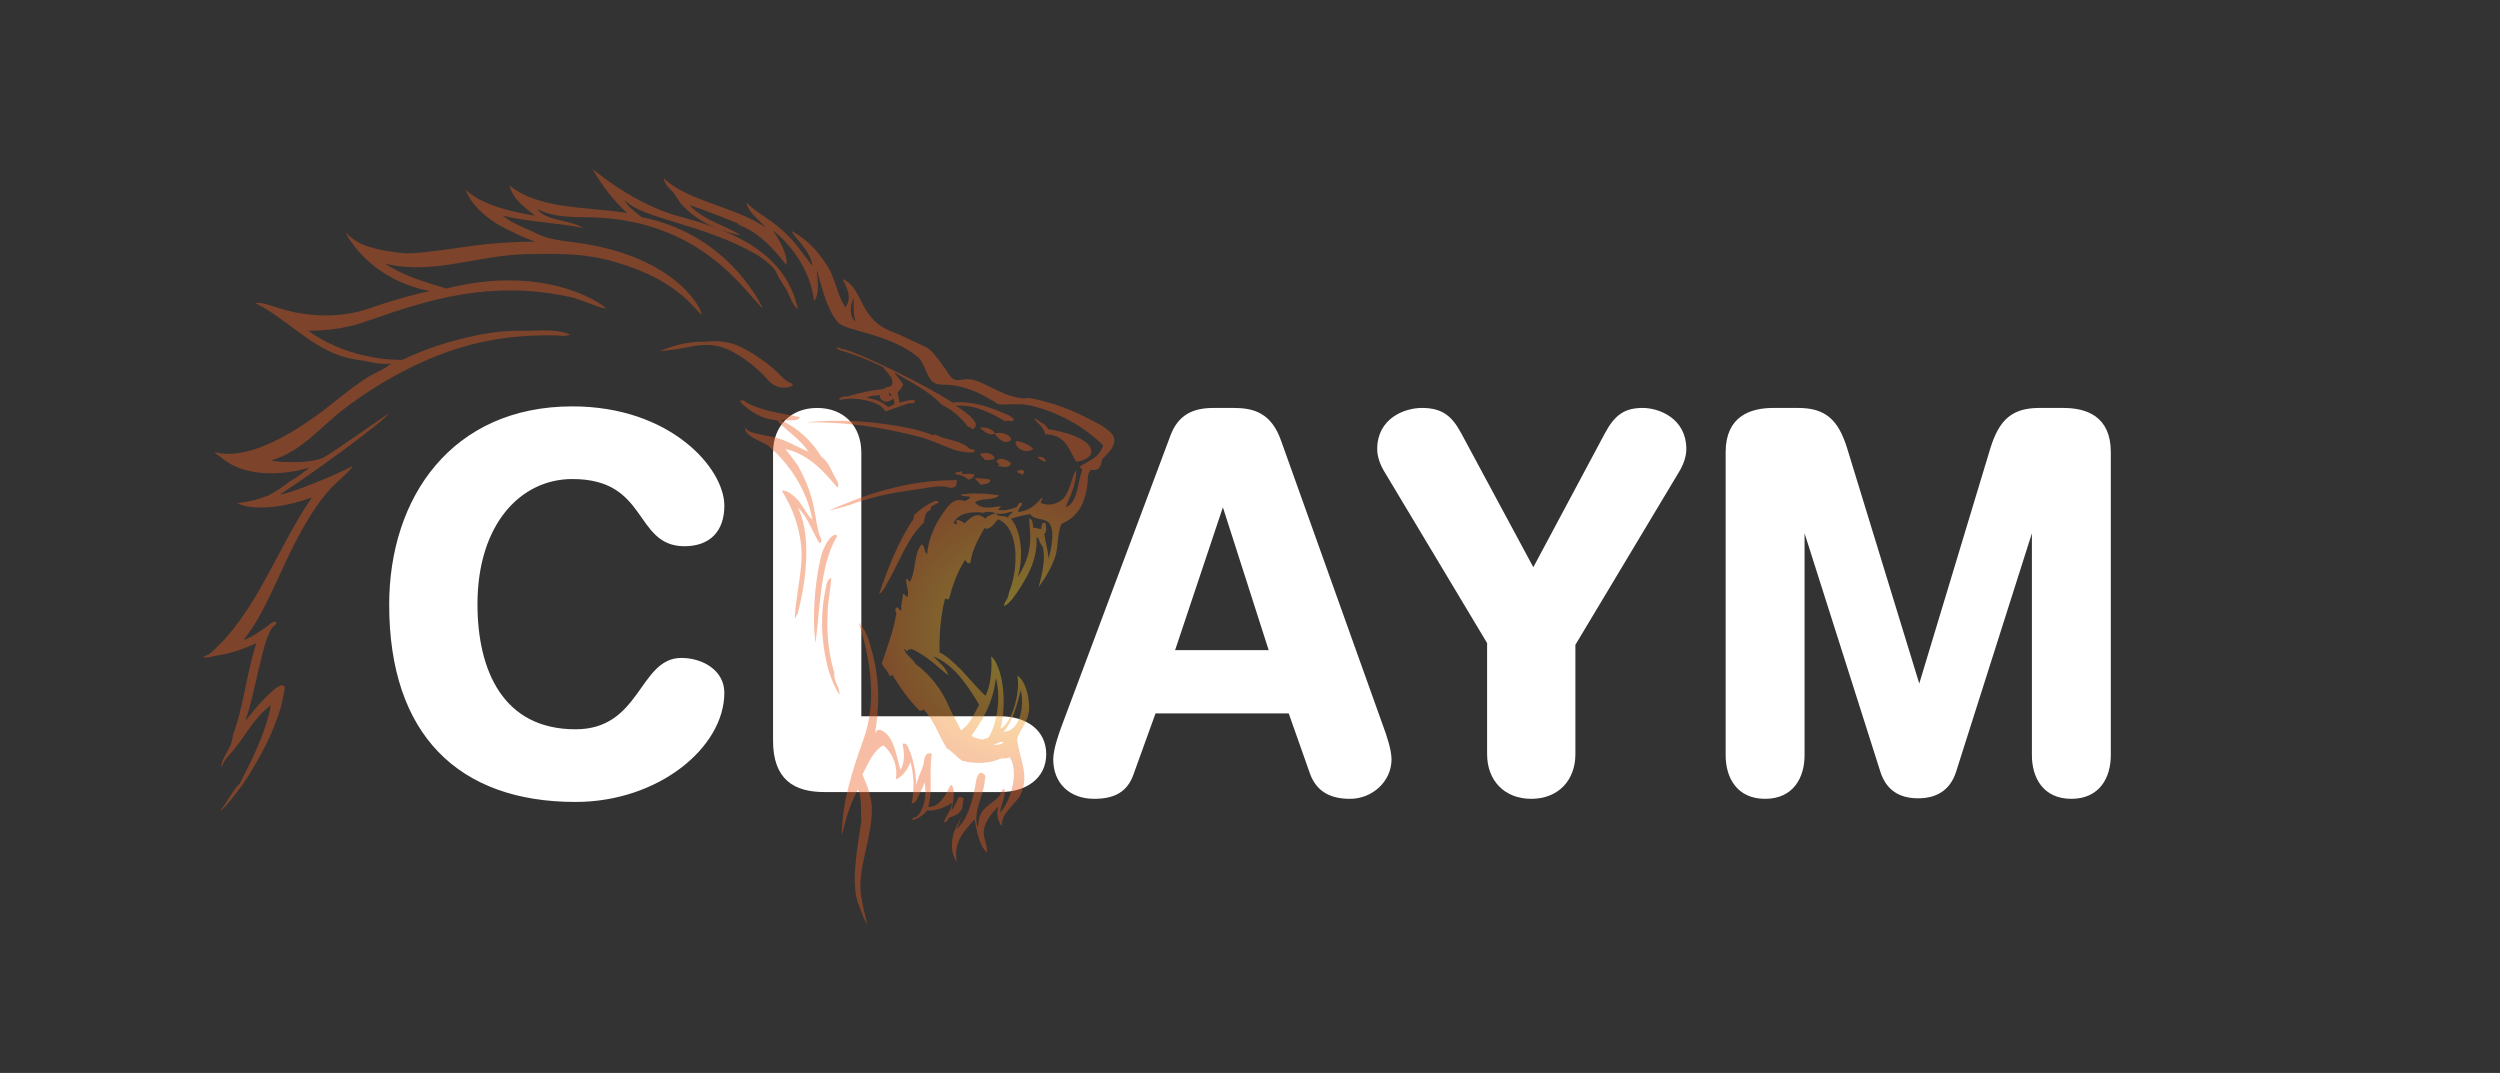 <?xml version="1.0" encoding="utf-8"?>
<!-- Generator: Adobe Illustrator 25.4.1, SVG Export Plug-In . SVG Version: 6.00 Build 0)  -->
<svg version="1.1" id="Layer_1" xmlns="http://www.w3.org/2000/svg" xmlns:xlink="http://www.w3.org/1999/xlink" x="0px" y="0px"
	 viewBox="0 0 480 206" style="enable-background:new 0 0 480 206;" xml:space="preserve">
<rect x="0" y="0" width="480" height="206" fill="#333333" stroke="none"/>
<style type="text/css">
	.st0{display:none;}
	.st1{display:inline;stroke:#231F20;stroke-miterlimit:10;}
	.st2{enable-background:new    ;}
	.st3{fill:#FFFFFF;stroke:#FFFFFF;stroke-width:0.75;stroke-miterlimit:10;}
	.st4{opacity:0.4;}
	.st5{fill:url(#path32_00000150819351227805812740000010626409650117376692_);}
	.st6{fill:url(#path52_00000170960546958842687750000010589135135088653466_);}
	.st7{fill:url(#path72_00000062186258639194724520000001689980804230092958_);}
	.st8{fill:url(#path92_00000072982738341081948790000008122903450838649522_);}
	.st9{fill:url(#path112_00000146485383319296254890000011654710453870423985_);}
	.st10{fill:url(#path132_00000059274857113815487380000006488844459714678972_);}
	.st11{fill:url(#path152_00000006696438169671569040000013580674481325380513_);}
	.st12{fill:url(#path172_00000151535726055899056990000001336389177563337859_);}
	.st13{fill:url(#path192_00000129921889955886597180000017105971812021936528_);}
	.st14{fill:url(#path212_00000139991326109955689840000008046975358179023241_);}
	.st15{fill:url(#path232_00000121967528884079459340000006406758219593763760_);}
	.st16{fill:url(#path252_00000005239099424271049590000015112133815792832673_);}
	.st17{fill:url(#path272_00000049908171000238088230000015736099049066083217_);}
	.st18{fill:url(#path292_00000026132659815957365880000017075219032310517439_);}
	.st19{fill:url(#path312_00000134243344497964628440000016504459180202788747_);}
	.st20{fill:url(#path332_00000070836939848621885250000001276289915007498393_);}
	.st21{fill:url(#path352_00000037659411569242400080000009883155806342971071_);}
	.st22{fill:url(#path372_00000013184267936878018660000017590475588083823791_);}
	.st23{fill:url(#path392_00000034073206109749345030000015289233384595335076_);}
	.st24{display:inline;}
	.st25{fill:#FFFFFF;stroke:#231F20;stroke-miterlimit:10;}
</style>
<g id="back" class="st0">
	<rect y="-119" class="st1" width="500" height="500"/>
</g>
<g id="Claym">
	<g id="claym">
		<g class="st2">
			<path class="st3" d="M109.9,78.4c18.6,0,28.8,11.7,28.8,18.7c0,4.6-2.5,7.4-7.3,7.4c-9.4,0-6.6-12.9-21.5-12.9
				c-10.2,0-18.6,8.9-18.6,24.4c0,13,5.1,24.4,19.2,24.4c12.8,0,12.5-13.7,20.3-13.7c4,0,7.9,2.3,7.9,6.3
				c0,10.3-12.5,20.6-28.2,20.6c-22.3,0-35.4-12.8-35.4-37.5C75.1,95.7,87,78.4,109.9,78.4z"/>
			<path class="st3" d="M148.8,86.9c0-4.9,3.2-8.2,8.1-8.2c4.9,0,8.1,3.3,8.1,8.2v51h27.1c4.6,0,8.4,2.4,8.4,6.9s-3.8,6.9-8.4,6.9
				h-33.8c-5.7,0-9.5-2.3-9.5-9.5L148.8,86.9L148.8,86.9z"/>
			<path class="st3" d="M225.1,83.7c1.4-3.7,4-5,7.9-5h3.9c3.7,0,6.9,0.9,8.7,6l19.6,54.8c0.6,1.6,1.6,4.5,1.6,6.3
				c0,4-3.5,7.2-7.6,7.2c-3.6,0-6.1-1.3-7.3-4.5l-4.2-11.9h-26.1l-4.3,11.9c-1.1,3.2-3.4,4.5-7.2,4.5c-4.5,0-7.5-2.8-7.5-7.2
				c0-1.8,1-4.7,1.6-6.3L225.1,83.7z M234.9,96.5h-0.2l-9.6,28.7h19L234.9,96.5z"/>
			<path class="st3" d="M286.1,123.7l-19.9-33.2c-0.8-1.3-1.4-2.8-1.4-4.3c0-5.6,5-7.5,8.2-7.5c3.9,0,5.6,1.6,7.3,4.8l14.1,26.2
				l14-26.2c1.9-3.6,3.7-4.8,7-4.8c3,0,8,1.9,8,7.5c0,1.5-0.6,3-1.4,4.3l-19.9,33.2v21.1c0,4.9-3.2,8.2-8.1,8.2s-8.1-3.3-8.1-8.2
				v-21.1L286.1,123.7L286.1,123.7z"/>
			<path class="st3" d="M331.7,86.8c0-6.6,4.5-8.1,8.8-8.1h4.7c5,0,7.4,2,9.1,7.5l14.1,46h0.2l13.9-46c1.7-5.5,4.1-7.5,9.1-7.5h4.5
				c4.4,0,8.8,1.5,8.8,8.1V145c0,4.1-2,8-7.2,8s-7.2-3.9-7.2-8v-44.4h-0.2l-15.1,47.5c-1.1,3.4-3.6,4.8-6.9,4.8
				c-3.4,0-5.8-1.4-6.9-4.8l-15.1-47.5h-0.2V145c0,4.1-2,8-7.2,8s-7.2-3.9-7.2-8L331.7,86.8L331.7,86.8z"/>
		</g>
	</g>
</g>
<g id="leul">
	<g class="st4">
		<g id="g14">
			<g id="g16">
				<g id="g22">
					<g id="g24">
						
							<radialGradient id="path32_00000145040334706110736730000014797894897206560934_" cx="-332.669" cy="-418.28" r="0.98" gradientTransform="matrix(-31 0 0 31 -10117.904 13087.841)" gradientUnits="userSpaceOnUse">
							<stop  offset="0" style="stop-color:#FAEA27"/>
							<stop  offset="1" style="stop-color:#EB5D1E"/>
						</radialGradient>
						<path id="path32" style="fill:url(#path32_00000145040334706110736730000014797894897206560934_);" d="M143.7,77.5
							c3,1.5,6.7,1.9,9.9,2.6l0,0c-0.3,0.7-1.5,0.6-2.5,0.6l0,0c-0.4-0.1-0.8-0.1-1.1,0l0,0c3.2,1.5,5.9,4,7.7,7l0,0
							c1.2,0.8,1.8,2.3,2.4,3.5l0,0c0.4,0.8,1.1,1.6,0.8,2.4l0,0c-0.7-0.2-4.2-6.1-10.1-7.4l0,0c0.8,1,1.6,2.1,2.4,3.2l0,0
							c1.1,2,2,4,2.6,6.1l0,0c0.7,2.4,0.9,5,1.4,6.8l0,0c0.2,0.7,0.7,1.4,0.4,2l0,0c-0.6-0.2-0.8-1-1.1-1.5l0,0
							c-1-1.9-1.8-4-3.3-5.3l0,0c0,0.2,0.1,0.2,0.1,0.2l0,0c2.6,5.4,1.4,14.5-0.2,20.3l0,0c-0.2-0.2-0.2,0.6-0.5,0.7l0,0
							c0.2-4.8,1.7-9.6,1.2-14.1l0,0c-0.4-3.7-1.7-7.2-3.7-10.4l0,0c1.1-0.1,2.2,0.9,3,1.7l0,0c1.1,1.2,1.9,3.1,2.9,3.9l0,0
							c-1.1-5.6-4.2-10.6-8.6-14.3l0,0c-0.6-0.5-4.8-1.9-4.3-3.4l0,0c0.2,0.3,0.4,0.5,0.7,0.7l0,0c1.7,0.7,3.8,0.8,5.7,1.4l0,0
							c2.3,0.7,4,1.9,5.7,2.5l0,0c-1.5-2.4-4.4-4.1-6-6l0,0c-2.8-0.2-5.3-1.6-7.2-3.7l0,0c0.1-0.1,0.2-0.1,0.3-0.1l0,0
							C142.9,76.7,143.2,77.3,143.7,77.5"/>
					</g>
				</g>
			</g>
		</g>
		<g id="g34">
			<g id="g36">
				<g id="g42">
					<g id="g44">
						
							<radialGradient id="path52_00000156547997945731815870000002961062335152683703_" cx="-332.669" cy="-418.28" r="0.98" gradientTransform="matrix(-31 0 0 31 -10117.733 13087.621)" gradientUnits="userSpaceOnUse">
							<stop  offset="0" style="stop-color:#FAEA27"/>
							<stop  offset="1" style="stop-color:#EB5D1E"/>
						</radialGradient>
						<path id="path52" style="fill:url(#path52_00000156547997945731815870000002961062335152683703_);" d="M175,82.3
							c0.2,0,2.1,0.6,2.9,0.8l0,0c0.5,0.2,0.9,0.3,1.4,0.5l0,0c0.1,0,0-0.2,0.2-0.2l0,0c0.6,0.2,1.1,0.6,1.7,0.7l0,0
							c1.7,0.5,3.8,0.8,5,2.1l0,0c0.4,0.1,1,0,1,0.4l0,0c-0.5,0.5-1.5,0.2-2,0.2l0,0c-1.8-0.2-3.7-1.1-5.4-1.8l0,0
							c-0.8-0.3-1.9-0.7-2.8-1l0,0c-1.5-0.4-3.2-0.8-4.6-1.1l0,0c-5.9-1.3-11.8-1.9-17.7-1.8l0,0c1.9-0.2,3.7-0.3,5.5-0.3l0,0
							C165.2,80.7,170.1,81.3,175,82.3"/>
					</g>
				</g>
			</g>
		</g>
		<g id="g54">
			<g id="g56">
				<g id="g62">
					<g id="g64">
						
							<radialGradient id="path72_00000081612391320085378750000017680593876126390453_" cx="-332.678" cy="-418.285" r="0.98" gradientTransform="matrix(-30.991 0 0 30.991 -10116.637 13086.289)" gradientUnits="userSpaceOnUse">
							<stop  offset="0" style="stop-color:#FAEA27"/>
							<stop  offset="1" style="stop-color:#EB5D1E"/>
						</radialGradient>
						<path id="path72" style="fill:url(#path72_00000081612391320085378750000017680593876126390453_);" d="M200.8,88.4
							c0,0.2-0.2,0.2-0.2,0.3l0,0c-0.5-0.3-1.1-0.5-1.4-1l0,0h0.4l0,0C200.2,87.7,200.6,88,200.8,88.4"/>
					</g>
				</g>
			</g>
		</g>
		<g id="g74">
			<g id="g76">
				<g id="g82">
					<g id="g84">
						
							<radialGradient id="path92_00000172404365779964771420000015878573464487287186_" cx="-332.677" cy="-418.278" r="0.98" gradientTransform="matrix(-31 0 0 31 -10115.394 13084.67)" gradientUnits="userSpaceOnUse">
							<stop  offset="0" style="stop-color:#FAEA27"/>
							<stop  offset="1" style="stop-color:#EB5D1E"/>
						</radialGradient>
						<path id="path92" style="fill:url(#path92_00000172404365779964771420000015878573464487287186_);" d="M191,87.9
							c-0.2,0-0.2,0.2-0.2,0.3l0,0c-0.6,0.1-1.1,0.2-1.7,0.1l0,0c-0.2-0.5-0.8-0.6-0.9-1.1l0,0c0.3-0.2,0.6-0.2,0.9-0.2l0,0
							C189.8,86.9,190.6,87.2,191,87.9"/>
					</g>
				</g>
			</g>
		</g>
		<g id="g94">
			<g id="g96">
				<g id="g102">
					<g id="g104">
						
							<radialGradient id="path112_00000107575460856368493850000010863638210078283648_" cx="-332.669" cy="-418.274" r="0.98" gradientTransform="matrix(-31.008 0 0 31.008 -10117.621 13087.44)" gradientUnits="userSpaceOnUse">
							<stop  offset="0" style="stop-color:#FAEA27"/>
							<stop  offset="1" style="stop-color:#EB5D1E"/>
						</radialGradient>
						<path id="path112" style="fill:url(#path112_00000107575460856368493850000010863638210078283648_);" d="M194.1,88.9
							c-0.3,1.1-1.5,0.7-2.4,0.6l0,0c-0.1-0.4,0.2-0.2,0.2-0.4l0,0c-0.2-0.2-0.7-0.2-0.5-0.7l0,0c0.2-0.2,0.5-0.3,0.8-0.3l0,0
							C192.8,88.1,193.5,88.4,194.1,88.9"/>
					</g>
				</g>
			</g>
		</g>
		<g id="g114">
			<g id="g116">
				<g id="g122">
					<g id="g124">
						
							<radialGradient id="path132_00000004544116430081417420000003709947680928334511_" cx="-332.67" cy="-418.276" r="0.98" gradientTransform="matrix(-31.008 0 0 31.008 -10119.23 13089.473)" gradientUnits="userSpaceOnUse">
							<stop  offset="0" style="stop-color:#FAEA27"/>
							<stop  offset="1" style="stop-color:#EB5D1E"/>
						</radialGradient>
						<path id="path132" style="fill:url(#path132_00000004544116430081417420000003709947680928334511_);" d="M196.7,90.5
							c0,0.3-0.3,0.3-0.3,0.7l0,0c-0.4-0.4-1-0.2-1.1-0.7l0,0c0.2-0.2,0.3-0.2,0.5-0.2l0,0C196.1,90.1,196.4,90.2,196.7,90.5"/>
					</g>
				</g>
			</g>
		</g>
		<g id="g134">
			<g id="g136">
				<g id="g142">
					<g id="g144">
						
							<radialGradient id="path152_00000049912050665643752890000017577958095634431898_" cx="-332.669" cy="-418.28" r="0.98" gradientTransform="matrix(-31 0 0 31 -10117.652 13087.522)" gradientUnits="userSpaceOnUse">
							<stop  offset="0" style="stop-color:#FAEA27"/>
							<stop  offset="1" style="stop-color:#EB5D1E"/>
						</radialGradient>
						<path id="path152" style="fill:url(#path152_00000049912050665643752890000017577958095634431898_);" d="M184.7,91
							c0.2,0,0.4,0,0.7,0l0,0c0.6-0.1,1.1,0,1.7,0.1l0,0c-0.1,0.7-0.7,0.8-1.1,1l0,0c-0.8-0.6-1.7-1-2.7-1.1l0,0
							c0.2-0.4,0.8-0.4,1.4-0.5l0,0C184.9,90.7,184.5,91,184.7,91"/>
					</g>
				</g>
			</g>
		</g>
		<g id="g154">
			<g id="g156">
				<g id="g162">
					<g id="g164">
						
							<radialGradient id="path172_00000129168765163296156650000014189591592837737142_" cx="-332.669" cy="-418.28" r="0.98" gradientTransform="matrix(-31 0 0 31 -10117.62 13087.483)" gradientUnits="userSpaceOnUse">
							<stop  offset="0" style="stop-color:#FAEA27"/>
							<stop  offset="1" style="stop-color:#EB5D1E"/>
						</radialGradient>
						<path id="path172" style="fill:url(#path172_00000129168765163296156650000014189591592837737142_);" d="M190.2,92.1
							c-0.2,0.9-1.1,0.8-1.9,1l0,0c-0.3-0.5-0.9-0.8-1.1-1.3h0.4C188.6,91.9,189.4,91.9,190.2,92.1"/>
					</g>
				</g>
			</g>
		</g>
		<g id="g174">
			<g id="g176">
				<g id="g182">
					<g id="g184">
						
							<radialGradient id="path192_00000085223997049810026920000012040562158306743990_" cx="-332.669" cy="-418.281" r="0.98" gradientTransform="matrix(-31 0 0 31 -10118.107 13088.101)" gradientUnits="userSpaceOnUse">
							<stop  offset="0" style="stop-color:#FAEA27"/>
							<stop  offset="1" style="stop-color:#EB5D1E"/>
						</radialGradient>
						<path id="path192" style="fill:url(#path192_00000085223997049810026920000012040562158306743990_);" d="M183.5,92.1
							c0.2,0,0.2,0.1,0.2,0.2l0,0l-0.1,0.9l0,0c-0.8,0.9-1.8,0.2-2.5,0.2l0,0c-2-0.1-4.1,0.5-6,0.7l0,0c-3.7,0.5-7.2,1.2-10.7,2.4
							l0,0c-1.7,0.7-3.4,1.1-5.2,1.5l0,0c7-3.1,14.9-5.8,24-5.8L183.5,92.1"/>
					</g>
				</g>
			</g>
		</g>
		<g id="g194">
			<g id="g196">
				<g id="g202">
					<g id="g204">
						
							<radialGradient id="path212_00000077319480674748073240000006399118320572970396_" cx="-332.678" cy="-418.279" r="0.98" gradientTransform="matrix(-31 0 0 31 -10116.417 13085.963)" gradientUnits="userSpaceOnUse">
							<stop  offset="0" style="stop-color:#FAEA27"/>
							<stop  offset="1" style="stop-color:#EB5D1E"/>
						</radialGradient>
						<path id="path212" style="fill:url(#path212_00000077319480674748073240000006399118320572970396_);" d="M160.6,102.7
							c0,0.2,0.2,0.2,0.1,0.3l0,0c-3.2,5.2-3.3,14.1-4.1,20.4l0,0c-0.7-4.4-0.2-11.4,1-16.4l0,0c0.3-1.4,1.6-4.3,2.8-4.3l0,0
							C160.4,102.7,160.5,102.7,160.6,102.7"/>
					</g>
				</g>
			</g>
		</g>
		<g id="g214">
			<g id="g216">
				<g id="g222">
					<g id="g224">
						
							<radialGradient id="path232_00000089533234215534820590000006052018007331660701_" cx="-332.669" cy="-418.28" r="0.98" gradientTransform="matrix(-31 0 0 31 -10117.79 13087.653)" gradientUnits="userSpaceOnUse">
							<stop  offset="0" style="stop-color:#FAEA27"/>
							<stop  offset="1" style="stop-color:#EB5D1E"/>
						</radialGradient>
						<path id="path232" style="fill:url(#path232_00000089533234215534820590000006052018007331660701_);" d="M131.3,41.8
							c10.3,2.8,19.7,7.2,21.9,17.6l0,0c-1.1-0.9-1.5-2.4-2.1-3.6l0,0c-0.4-0.7-0.8-1.1-1.1-1.8l0,0c-0.4-0.5-0.7-1.1-1-1.8l0,0
							c-0.4-0.9-2.5-2.6-3.7-3.3l0,0c-10.4-6-21.9-6.8-25.4-10.5l0,0c0.6,1.3,2.1,2.3,3.3,3.3l0,0c16.2,3.2,22.4,15.9,23.3,17.5l0,0
							c-2.7-1.8-11.1-17.4-34.1-17.5l0,0c-2.9,0-6.6-0.1-9.3-1.6l0,0c1.7,2.4,6.3,2,8.9,3.7l0,0c-4.3-1-11-1.2-15.4-2.4l0,0
							c1.6,1.5,4.6,2.5,7,3.7l0,0c2.4,1.1,5.6,1.2,8.5,1.7l0,0c18.1,2.9,22.8,12.8,22.6,13.6l0,0c-1.7-1.3-4.9-7.2-18.5-10.6l0,0
							c-4.9-1.2-10-1.1-15-1l0,0c-9.2,0.1-18.1,4.1-27.3,1.8l0,0c3.7,2.4,7,3.3,11.8,4.8l0,0c18.9-4.8,30,2.9,30.6,3.8l0,0
							c-0.6,0.2-5.2-1.9-6.9-2.2l0,0c-15.4-3.3-27.3,0.6-38.5,4.5l0,0c-3.7,1.4-7.7,2-11.7,2l0,0c4.6,3.4,11.3,5.6,18,5.6l0,0
							c4.2-2,8.7-3.5,13.3-4.5l0,0c3.1-0.7,6.2-1.1,9.3-1.1l0,0c0.7,0,1.5,0,2.2,0l0,0c2.5-0.1,5.3-0.2,7.4,0.7l0,0
							c-0.6,0.5-2,0.2-2.5,0.2l0,0c-6.9-0.2-13.9,0.7-20.5,3l0,0c-7.2,2.5-13.8,6.2-19.8,10.7l0,0C61.9,81.5,58,86.8,52,88.4l0,0
							c1,0.2,1.9,0.3,2.8,0.3l0,0c2.4,0.1,5.3,0,7.2-0.8l0,0c1.5-0.7,11.9-8.1,12.6-8.5l0,0C73.9,80.8,59.9,91,53.8,94.9l0,0
							c0.7,0.3,9.6-3.2,13.9-5.4l0,0c0,0.5-3.1,3.1-4.2,4.3l0,0c-2.9,3.1-5.2,7.2-7.2,11.1l0,0c-3,5.9-5.7,13.3-9.5,17.9l0,0
							c1.1-0.1,3.7-2,4.3-2.4l0,0c0.6-0.4,1.2-1.2,1.9-1l0,0c0.2,0.5-0.5,0.8-0.8,1.2l0,0c-0.9,1.4-1.5,3.6-2,5.7l0,0
							c-1.1,4.3-1.8,8.4-3.1,12.1l0,0c1.2-1.4,2.3-2.9,3.6-4.2l0,0c0.8-0.7,3.4-3.7,4-2.2l0,0c-0.2,1.1-0.4,2.4-0.7,3.5l0,0
							c-0.8,2.8-1.9,5.5-3.2,8l0,0c-0.9,1.9-2.2,3.9-3.3,5.8l0,0c-1.4,2.2-5,6.7-5.2,6.3l0,0c1.4-1.6,2.4-4,3.7-5.1l0,0
							c2-3.9,5.1-9.8,6-15.1l0,0c-3.5,2.6-5,6.3-8,9.6l0,0c-0.7,0.7-1.2,1.5-1.5,2.4l0,0c-0.2-1,1-2.8,1.5-3.8l0,0
							c0.4-0.7,0.7-1.6,0.7-2.4l0,0c2.1-5.6,2.5-11.3,4.5-17.7l0,0c-2.4,1.1-5,2-7.7,2.4l0,0c-0.9,0.2-1.9,0.5-2.5,0.2l0,0
							c0.5-0.2,1-0.4,1.4-0.7l0,0c8.8-7.6,12.9-20.4,19.5-29.9l0,0C56,97,49.1,98.4,45.5,96.6l0,0c2.1-0.2,4.1-0.7,6.1-1.5l0,0
							c1.5-0.8,2.8-1.7,4.1-2.7l0,0c1.4-0.8,2.6-1.7,3.8-2.7l0,0c-2.3,0.9-11.7,2.9-17.2-2l0,0c-0.3-0.2-0.8-0.5-1.1-0.9l0,0
							c8.9,2.5,22.5-9.3,24.2-10.6l0,0c1.1-0.8,2-1.6,2.3-1.8l0,0c0.8-0.5,1.5-1.1,2.3-1.6l0,0c1.6-1.1,3.6-1.7,5.1-3l0,0
							c-1.7,0.2-3.3-0.1-5-0.5l0,0c-1.6-0.2-3.3-0.5-4.8-1l0,0c-6.3-2.2-10.7-7.4-16.3-10.1l0,0c2.2-0.4,5.1,1.9,11.7,2.3l0,0
							c6.8,0.4,10.3-1.4,12.3-2l0,0c1.1-0.4,7.8-2.4,9.6-2.6l0,0c-12.1-2.3-16.3-11.3-16.3-11.3l0,0c0.8,0.8,1.7,1.5,2.6,2l0,0
							c2.4,1.2,5.7,1.7,8.4,2l0,0c2,0.2,6.3-0.4,11.3-1.1l0,0c4.6-0.7,9.3-1.1,14.1-1.1l0,0c-2.4-0.9-4.8-2-7.1-3.3l0,0
							c-2.6-1.6-5.2-3.9-6.2-6.7l0,0c3.2,3.2,10.1,4.5,13.3,5l0,0c-2-1.7-4-2.8-4.9-5.8l0,0c5.9,4.7,14.5,4,22.6,5.3l0,0
							c-2.6-2.4-4.8-5.2-6.6-8.4l0,0C114.2,32.7,121.9,39.5,131.3,41.8"/>
					</g>
				</g>
			</g>
		</g>
		<g id="g234">
			<g id="g236">
				<g id="g242">
					<g id="g244">
						
							<radialGradient id="path252_00000044178757695829513040000002783132050640140423_" cx="-332.669" cy="-418.28" r="0.98" gradientTransform="matrix(-31 0 0 31 -10117.962 13087.922)" gradientUnits="userSpaceOnUse">
							<stop  offset="0" style="stop-color:#FAEA27"/>
							<stop  offset="1" style="stop-color:#EB5D1E"/>
						</radialGradient>
						<path id="path252" style="fill:url(#path252_00000044178757695829513040000002783132050640140423_);" d="M147,43.7
							c-1.2-1.5-3.3-2.8-3.7-4.8l0,0c2,2,4.8,3.3,7,5.4l0,0c2.3,2,3.9,4.5,5.7,6.8l0,0c-0.4-3-2.9-4.8-4.1-6.8l0,0
							c2.8,1.5,5,3.7,6.7,6.4l0,0c1.8,2.4,2,5.8,3.7,8.3l0,0c1.4-1.8,0.3-3.7-0.5-5.4l0,0c4.1,1.7,2.9,7.8,9.8,10.2l0,0
							c1.1,0.4,2.4,1.1,3.5,1.6l0,0c1.4,0.7,2.8,1.1,3.7,2l0,0c0.6,0.5,2.3,2.9,2.7,3.4l0,0c0.4,0.6,0.7,1.2,1.1,1.6l0,0
							c0.6,0.7,1.3,0.6,2.1,0.5l0,0c0.4-0.1,0.9-0.1,1.3-0.1l0,0c3,0.3,5.7,3,9.8,3.6l0,0c0.3,0.1,0.7,0.1,1.1,0.1l0,0
							c0.3-0.1,0.7-0.1,1.1,0l0,0c1.5,0.2,2.9,0.7,4.4,1.1l0,0c2.5,0.8,5,1.9,7.4,3.2l0,0c1.5,0.7,3.4,1.9,3.9,2.8l0,0
							c1,1.8-1.1,3.5-2.1,4.6l0,0c-0.3,2.5-1.6,2-2.1,2l0,0c-0.8,0.8-0.6,1.7-0.7,2.8l0,0c-0.6,4.2-2,6.2-5,7.6l0,0
							c-0.8,1.6-0.6,4.6-1.2,6.3l0,0c-0.7,2-1.8,4-3.2,5.8l0,0c0.7-2.3,1.4-5.6,0.8-7.7l0,0c-0.4-0.5-0.7-1.1-0.8-1.7l0,0
							c-0.1,0.2-0.2,0.1-0.2,0l0,0c-0.1-0.1-0.1-0.2-0.2-0.2l0,0c0.2,2.5-0.5,5-1.7,7.3l0,0c-0.8,1.5-1.7,3-2.7,4.3l0,0
							c-0.5,0.7-1.1,1.3-1.8,1.7l0,0c-0.1-0.9,0.8-1.2,0.9-2.6l0,0c1.8-4.2,2.2-12.4-2.1-14.1l0,0c-0.7,0.8-1.5,2.2-2.6,1.7l0,0
							c-1.1,2.1-2.3,3.9-2.7,6.7l0,0c-0.7,0.2-0.7-0.3-1-0.6l0,0c-1.5,2.3-2.4,4.9-3.1,7.5l0,0c-0.2,0.1-0.3,0.1-0.4,0l0,0
							c-0.2-0.1-0.2-0.1-0.4,0.1l0,0c-0.8,3.3-1.1,6.8-1,10.2l0,0c1,0.3,3.3,2.4,3.6,2.8l0,0c0.4,0.2,3.3,3.7,5.2,5.5l0,0
							c1.1-2,1.3-5.7,1.1-7.6l0,0c0.5,0.5,0.9,1,1.1,1.6l0,0c1.6,3.4,1.6,9,0.7,12.3l0,0c2.4-1.2,3.9-7.6,3.2-10.2l0,0
							c1.6,1,2.3,4,2.3,6.3l0,0c-0.1,2.8-2,4.2-2.3,6l0,0c0.4,3.7,2.4,6.7,0.7,10.5l0,0c-0.7,1.5-3.5,3.6-3.5,5.1l0,0
							c-0.2-0.3-0.1,0-0.1,0.4l0,0c0,0.3,0,0.6-0.2,0.5l0,0c-0.7-1.1-0.9-2.4-0.5-3.7l0,0c-1.1,1.2-2.4,2.5-2.8,4.5l0,0
							c-0.2,1.6,0.7,2.8,0.6,4.4l0,0c-1.6-1.5-1.9-4.1-2.4-6.4l0,0c-1.8,2.2-4.1,4.1-3.4,8.2l0,0c-1-1.5-1.2-3.2-0.6-5.6l0,0
							c0.5-1.5,1.8-2.8,1.5-4.6l0,0c-0.4,1.1-1.5,1.4-2.4,1.7l0,0c-0.2,0.4-0.4,0.9-1,0.9l0,0c0.5-1.4,1.4-2.2,1.6-3.7l0,0
							c-1.4,0.7-2.9,1.6-4.8,1.4l0,0c-0.7,0.9-1.6,1.5-2.8,1.9l0,0c-0.2-0.6,0.6-0.5,0.8-0.7l0,0c1.5-1.3,2-4.4,1.5-6.6l0,0
							c-0.2,0.8-0.6,1.5-1,2.3l0,0c-0.3,0.7-0.6,1.7-1.5,1.8l0,0c0.6-2.6,0.5-5.4-0.2-8l0,0c-0.2,0.7-0.7,1.5-1.1,2l0,0
							c-0.5,0.6-1.1,1.2-1.7,1.3l0,0c0.4-2.4-0.5-4.9-2.4-6.5l0,0c-2,1.1-2.9,3.5-4,5.6l0,0c0.9,2.2,1.8,4.3,1.8,6.8l0,0
							c0,5.4-2.8,11.5-2.1,16.3l0,0c0.2,1.5,0.8,4,1.2,5.7l0,0c-0.7-1.1-1.1-2.4-1.6-3.7l0,0c-1.7-3.9-0.2-11.5,0.5-16.3l0,0
							c-0.2-0.2,0.2-4.7-0.7-5.9l0,0c-1.5,2.8-2.4,5.9-3.1,8.9l0,0c0.1-6.6,2-12.4,4.1-18.3l0,0c2.7-7.2,1.5-15.4-0.8-22.6l0,0
							c1.3,1.2,2,3.4,2.5,5.4l0,0c0.7,2.5,1.1,5.1,1.2,7.7l0,0c0.1,2.8-0.2,5.5-0.6,8.3l0,0c0.4-1.9,2.3-0.2,2.8,0.6l0,0
							c1.1,1.6,1.6,4.7,2.1,6.2l0,0c0.9-1.5,0.7-3.3,0.4-5l0,0c1-0.3,1.1,1,1.5,1.7l0,0c0.7,2,1.1,4.1,1.1,6.3l0,0
							c0.2-1.2,1-2.7,1.4-4l0,0c0.2-1.1,0.2-2.5,1.6-2.1l0,0c-0.6,4.1,0.3,6.8-0.7,10.2l0,0c1.7,0.2,2.8-1.5,3.4-2.4l0,0
							c0.4-0.7,0.7-1.7,1.1-1.8l0,0c0.9,1.1,0.1,3.7,0,5l0,0c0.5-0.8,1-1.8,1.4-2.7l0,0c0.3,0,0.7,0.1,0.9,0.3l0,0
							c-0.4,2.4-0.3,4.1-1.4,5.9l0,0c2-1.6,3-4.9,3.6-8l0,0c0.2-1.2,0.2-2,0.9-2.8l0,0c0.5-0.1,0.9,0.2,1.1,0.6l0,0
							c-0.1,0.8-0.2,1.7-0.4,2.5l0,0c-0.6,2.4-1.9,4.8-1.1,7.3l0,0c0.2-0.7,0.2-1.4,0.4-2l0,0c0.8-2.1,2.5-2.5,3.7-3.9l0,0
							c0.4-0.5,0.4-1.1,1-1.5l0,0c0.5,1.3-0.7,3.1-0.8,4.6l0,0c2-2,3.7-7.6,1.9-10.6l0,0c-0.5,0.2-1.1,0.3-1.6,0.2l0,0
							c-2.3,1-4.8,1.1-7.5,0.5l0,0c-1.1-0.7-2-1.9-3-2.4l0,0c-1.7-2.7-2.4-5.4-4.5-7.5l0,0c-0.1,0.2-0.4,0.2-0.7,0.3l0,0
							c-2.1-2.1-3.8-4.5-5.3-7l0,0c-0.2,0.2-0.2,0.4-0.5,0.3l0,0c-0.3-1-1.1-1.5-1.5-2.4l0,0c1-3.1,2.2-6,2.8-9.6l0,0
							c-0.1-0.4-0.4-0.9,0-1.1l0,0c0.3-0.2,0.4,0,0.5,0.2l0,0c0.1,0.2,0.2,0.4,0.5,0.2l0,0c-0.3-1,0.4-2.2,0.2-3.1l0,0
							c0.2,0,0.4,0.2,0.5,0.3l0,0c0.2,0.2,0.3,0.4,0.5,0.2l0,0c0.2-1.3-0.4-2.3-0.3-3.3l0,0c0.2-0.2,0.3,0,0.4,0.2l0,0
							c0.1,0.2,0.2,0.3,0.3,0.3l0,0c1.2-2,0.7-5.6,2.3-7.2l0,0c0.7,0.5,0.3,1.4,1,1.9l0,0c0.2-2.4,1.1-4.8,2.4-6.9l0,0
							c1.4-2.1,2.6-4.2,4.8-3.3l0,0c0.4-0.2,0.9-0.3,1.1-0.8l0,0c-0.7-0.2-1.5,0-1.9-0.4l0,0c2-0.5,5.6-0.2,7.4,0.1l0,0
							c-0.9,1.1-3.6,0.4-4.6,1.4l0,0c1.5,1.5,3.3,0.8,5,0.7l0,0c-0.1,0.2-0.6,0.6-0.5,0.7l0,0c1.2,0.2,2.4-0.1,3.6-0.6l0,0
							c0.1-0.4,0.6-1.1,0.9-0.7l0,0c0.2,0.5-0.7,0.8-0.7,1.7l0,0c2.2-0.2,3.3-1.4,4.6-2.8l0,0c0.2,0.6-0.5,0.7-0.2,1.1l0,0
							c1.2,0.5,2.7,0.3,3.8-0.5l0,0c1.7-1.2,1.9-4.2,2.9-5.9l0,0c0.2,2.4-1.1,5-2,7.2l0,0c2.4-0.9,2.2-4.6,3.2-7.2l0,0
							c-0.2-0.2-0.4-0.4-0.5-0.6l0,0c1.6-1.1,3.8-1.7,4.5-4.1l0,0c-3.9-3.8-8.9-6.5-14.2-7.7l0,0c-1.1-0.2-2.3-0.2-3.5-0.2l0,0
							c-0.8,0.1-1.7,0.1-2.5,0l0,0c-2.6-1.8-6-3.4-9.2-3.7l0,0c-1.2-0.1-2.4,0.1-3.2-0.5l0,0c-1.2-0.8-1.7-3.7-2.9-4.8l0,0
							c-5.6-4.6-13.9-5-15.4-6.7l0,0c-2.6-2.9-3.7-9.5-4.1-10l0,0c0.2,1.8,0.6,4.6-0.5,5.9l0,0c-0.7-5.8-4.1-10.5-7.9-13.6l0,0
							c1.1,1.7,2.9,4.6,2.6,6.7l0,0c-2.5-3.1-5-6.1-9.1-7.7l0,0c-0.2-0.2-0.1-0.2-0.2-0.3l0,0c-2.8-1.1-6.1-2.5-9.3-3.5l0,0
							c2.9,3.1,6.9,3.8,9.8,5.8l0,0c-1.5-0.3-2.8-0.7-4.2-1.2l0,0c-2.6-1-5-2.5-7-4.6l0,0c-0.7-0.7-1.1-1.7-1.7-2.4l0,0
							c-0.7-0.8-1.7-1.5-1.9-2.8l0,0C132.1,38.7,141.3,39.7,147,43.7 M163.9,57.2c-0.7,1.4-0.9,3.6,0.4,4.5l0,0
							C163.8,60.5,163.9,58.8,163.9,57.2 M194.5,98.2c-1.1,0.2-1.9,0.6-3.3,0.4l0,0c0.5,0.8,1.9,0.2,2.4,0.9l0,0
							C193.4,98.9,194.2,98.8,194.5,98.2 M188.5,98.4c-2.3-0.2-4.6,0.2-5.4,2l0,0c0.1,0.2,0.5,0.2,0.7,0.2l0,0
							c-0.1-0.2-0.3-0.6-0.1-0.8l0,0c0.6,0.1,1.1,0.3,1.5,0.7l0,0c1.1-1.1,2.4-2.4,4-0.9l0,0c0.4-0.7,1.5-0.8,1.9-1.1l0,0
							c-0.8-0.3-1.7-0.3-2.4,0l0,0C188.5,98.5,188.8,98.4,188.5,98.4 M201.2,100.2c-1.1-0.8-2.6-0.3-3.4-1.5l0,0
							c-1.2,0.2-2.5,0.5-3.7,0.9l0,0c2,2.3,2.5,7.2,1.3,11.2l0,0c1.1-1.7,2-3.7,2.3-5.9l0,0c0.3-2.1-0.1-3.9-0.1-5.4l0,0
							c0.7,0.2,0.7,1.1,0.8,1.9l0,0c0.5-0.2,0.7,0.1,1.5,0.2l0,0c0.1-0.7,0.1-1.4,0.8-1.2l0,0c0.2,0.6,0.3,1.9-0.2,2.1l0,0
							c0.2,1.6,0.8,3.4,0.8,4.8l0,0C201.9,105.3,202.7,101.4,201.2,100.2 M175,124.6c-0.2,0.1-1,0.1-0.7,0.4l0,0
							c-0.2,0.1-0.3,0-0.4-0.2l0,0c-0.1-0.1-0.2-0.2-0.3-0.2l0,0c0.2,1.1,1.7,1.9,2.2,2.9l0,0c3,2.2,5.2,5.2,6.6,8.6l0,0
							c0.4,1,1.4,2.6,2.1,4.1l0,0c1.7-1,2.5-3.1,3.5-4.9l0,0c-2.2-3.6-4.7-7.6-8.8-9.3l0,0c0.9,1.1,2.4,2,2.9,3.7l0,0
							C180.3,128.3,178,125.9,175,124.6 M189.8,141.6c1.7-2.7,2.4-8,1.4-11.4l0,0c-0.5,4.9-2.8,8.4-4.7,11.1l0,0
							c0.7,0.4,1.5,0.6,2.2,0.7l0,0C189,141.8,189.4,141.8,189.8,141.6 M196,132.5c-0.8,3.1-1.6,6.1-3.3,8l0,0
							C195.9,140.4,196.7,135.5,196,132.5 M192.7,142.5c-0.6-0.3-1.2,0.4-2,0.4l0,0c0.2,0.1,0.4,0.1,0.7,0.1l0,0
							C191.9,143,192.4,142.8,192.7,142.5"/>
					</g>
				</g>
			</g>
		</g>
		<g id="g254">
			<g id="g256">
				<g id="g262">
					<g id="g264">
						
							<radialGradient id="path272_00000005248250357344283030000007454691515548669576_" cx="-332.669" cy="-418.28" r="0.98" gradientTransform="matrix(-31 0 0 31 -10117.993 13087.963)" gradientUnits="userSpaceOnUse">
							<stop  offset="0" style="stop-color:#FAEA27"/>
							<stop  offset="1" style="stop-color:#EB5D1E"/>
						</radialGradient>
						<path id="path272" style="fill:url(#path272_00000005248250357344283030000007454691515548669576_);" d="M161.6,67.1
							c0.2-0.1,0.4-0.1,0.6,0l0,0c2.8,0.7,15.4,6.7,20.7,10.2l0,0c3.7-0.4,7.2,0.9,10,2.1l0,0c0.7,0.2,1.3,0.6,1.8,1.1l0,0
							c-0.1,0.4-0.6,0.4-1,0.3l0,0c-0.2-0.1-0.5,0-0.7,0.1l0,0c-2.5-1.5-5.9-3.3-9.5-3l0,0c0.3,0.2,5.7,3.4,3.2,4.5l0,0
							c-0.3-0.1-0.3-0.5-0.8-0.4l0,0c-1.4-1.9-3.1-3.3-5.1-4.3l0,0c-2.4-2.6-5.9-4.3-9.1-6.2l0,0c0.5,0.8,1.2,1.4,1.7,2.3l0,0
							c-0.2,0.8-0.8,1.1-1.1,1.7l0,0c0.2,0.6,0.3,1.1,0.4,1.8l0,0c0.8-0.2,2.4-0.7,3-0.4l0,0c0,0.6-0.9,0.6-1.1,0.5l0,0
							c-1.6,0.5-2.8,1-4.6,1.6l0,0c-0.6-1.1-1.8-1.6-3.2-2l0,0c-1.9-0.5-3.7-0.6-5.7-0.2l0,0c0.2-0.7,1.1-0.7,1.7-0.7l0,0
							c2.2-0.7,4.6-1.2,6.9-1.4l0,0c0.3-0.5,1.1-0.3,1.5-0.7l0,0c0.7-1.5-1.2-2.6-1.6-3.5l0,0c-2.3-1.1-4.6-2.1-7.1-2.9l0,0
							c-0.7-0.2-1.5-0.3-2-0.9l0,0C161,66.7,161.5,66.8,161.6,67.1 M170.6,75.4c0.1,0.2,0.2,0.4,0.1,0.6l0,0h0.5l0,0
							C171.1,75.7,170.9,75.4,170.6,75.4L170.6,75.4 M168.9,75.8c-0.7,0.3-1.9,0-2.4,0.6l0,0c1.5,0.2,2.8,0.7,4,1.7l0,0
							c0.5,0,0.8-0.4,1.2-0.5l0,0c0.1-0.4-0.1-0.8-0.2-1.1l0,0c-0.3,0.3-0.7,0.6-1.2,0.6l0,0c-0.7,0.1-1.3-0.4-1.4-1.1
							C168.9,75.8,168.9,75.8,168.9,75.8"/>
					</g>
				</g>
			</g>
		</g>
		<g id="g274">
			<g id="g276">
				<g id="g282">
					<g id="g284">
						
							<radialGradient id="path292_00000110452956178046521650000016180652276555498672_" cx="-332.669" cy="-418.28" r="0.98" gradientTransform="matrix(-31 0 0 31 -10117.751 13087.653)" gradientUnits="userSpaceOnUse">
							<stop  offset="0" style="stop-color:#FAEA27"/>
							<stop  offset="1" style="stop-color:#EB5D1E"/>
						</radialGradient>
						<path id="path292" style="fill:url(#path292_00000110452956178046521650000016180652276555498672_);" d="M191,83.2
							c1.1-0.2,2.5-0.1,3.2,1.1l0,0c-1.1,1.5-2.7-0.3-3.3-1.1l0,0c-0.8,0.7-2.2-0.6-2.8-1.1l0,0c0.2,0,0.3,0,0.5,0l0,0
							C189.6,82,190.8,82.6,191,83.2"/>
					</g>
				</g>
			</g>
		</g>
		<g id="g294">
			<g id="g296">
				<g id="g302">
					<g id="g304">
						
							<radialGradient id="path312_00000032611339480670201370000009126313505535010462_" cx="-332.967" cy="-418.889" r="0.98" gradientTransform="matrix(-29.553 0 0 29.553 -9648.833 12502.499)" gradientUnits="userSpaceOnUse">
							<stop  offset="0" style="stop-color:#FAEA27"/>
							<stop  offset="1" style="stop-color:#EB5D1E"/>
						</radialGradient>
						<path id="path312" style="fill:url(#path312_00000032611339480670201370000009126313505535010462_);" d="M158.9,118
							c-0.2,3.7,0.2,7.6,1.3,11.2l0,0c-0.2,1.6,0.9,2.4,1,4l0,0c0,0.2,0.2,0.4,0.1,0.3l0,0c-2-2.8-2.9-6.9-3.3-10.6l0,0
							c-0.3-3.1-0.2-6.2,0.4-9.2l0,0c0.2-0.9,0.2-2.3,1.2-2.8l0,0C159.5,113.3,158.9,115.5,158.9,118"/>
					</g>
				</g>
			</g>
		</g>
		<g id="g314">
			<g id="g316">
				<g id="g322">
					<g id="g324">
						
							<radialGradient id="path332_00000089539270615134011350000013439616755989944723_" cx="-332.67" cy="-418.282" r="0.98" gradientTransform="matrix(-31 0 0 31 -10119.392 13089.734)" gradientUnits="userSpaceOnUse">
							<stop  offset="0" style="stop-color:#FAEA27"/>
							<stop  offset="1" style="stop-color:#EB5D1E"/>
						</radialGradient>
						<path id="path332" style="fill:url(#path332_00000089539270615134011350000013439616755989944723_);" d="M142.2,66.6
							c1.1,0.6,2.4,1.2,3.4,2l0,0c1.4,0.9,2.6,1.9,3.8,3l0,0c2,2.3,2.9,1.8,2.8,2.3l0,0c-0.3,0.3-0.7,0.5-1.1,0.5l0,0
							c-1.4,0.2-2.8-0.4-3.7-1.5l0,0c-2-2.3-5.4-5-8.4-6.1l0,0c-2.8-1-5.2-0.5-7.7,0l0,0c-1.5,0.3-3.1,0.5-4.6,0.6l0,0
							c2.8-1.2,5.9-1.9,8.9-1.8l0,0C138.1,65.3,140.3,65.7,142.2,66.6"/>
					</g>
				</g>
			</g>
		</g>
		<g id="g334">
			<g id="g336">
				<g id="g342">
					<g id="g344">
						
							<radialGradient id="path352_00000088849102200937025620000006618458870646625420_" cx="-332.669" cy="-418.281" r="0.98" gradientTransform="matrix(-31 0 0 31 -10118.181 13088.197)" gradientUnits="userSpaceOnUse">
							<stop  offset="0" style="stop-color:#FAEA27"/>
							<stop  offset="1" style="stop-color:#EB5D1E"/>
						</radialGradient>
						<path id="path352" style="fill:url(#path352_00000088849102200937025620000006618458870646625420_);" d="M201.2,82.4
							c2.1,0.3,8.9,1.7,8.3,4.7l0,0c-0.2,0.7-1.9,1.6-2.9,1.5l0,0c-1.4-2.3-2-5.2-5.9-5.2l0,0c-0.3-1.4-1.3-2-2.1-2.9l0,0
							c0.2,0,0.2-0.2,0.2-0.2l0,0C199.4,81,201,81.5,201.2,82.4"/>
					</g>
				</g>
			</g>
		</g>
		<g id="g354">
			<g id="g356">
				<g id="g362">
					<g id="g364">
						
							<radialGradient id="path372_00000174574643628752526620000008605721214413341087_" cx="-332.678" cy="-418.279" r="0.98" gradientTransform="matrix(-31 0 0 31 -10116.206 13085.702)" gradientUnits="userSpaceOnUse">
							<stop  offset="0" style="stop-color:#FAEA27"/>
							<stop  offset="1" style="stop-color:#EB5D1E"/>
						</radialGradient>
						<path id="path372" style="fill:url(#path372_00000174574643628752526620000008605721214413341087_);" d="M198.4,86.2
							c-1.4,1-3.4,0-3.4-1.4l0,0c0.2-0.1,0.2-0.1,0.3-0.1l0,0C196.5,84.9,197.6,85.4,198.4,86.2"/>
					</g>
				</g>
			</g>
		</g>
		<g id="g374">
			<g id="g376">
				<g id="g382">
					<g id="g384">
						
							<radialGradient id="path392_00000113337882100922403320000000291790434197345203_" cx="-332.669" cy="-418.28" r="0.98" gradientTransform="matrix(-31 0 0 31 -10117.806 13087.718)" gradientUnits="userSpaceOnUse">
							<stop  offset="0" style="stop-color:#FAEA27"/>
							<stop  offset="1" style="stop-color:#EB5D1E"/>
						</radialGradient>
						<path id="path392" style="fill:url(#path392_00000113337882100922403320000000291790434197345203_);" d="M180.2,96.5
							c-0.6,0.4-1.6,0.5-1.5,1.4l0,0c-1.1,0.4-1.1,1.2-1.3,2.4l0,0c-3.4,3.2-5,8.4-7.4,12.2l0,0c0.2,0,0.2-0.1,0.2-0.1l0,0
							c-0.6,0.6-0.8,1.4-1.4,1.6l0,0c1.8-5.2,3.7-10.1,6.6-14.4l0,0c0-0.2,0.1-0.5,0.1-0.7l0,0c1.1-1.1,2.4-2,3.9-2.7l0,0
							C179.8,96.1,180.2,96.2,180.2,96.5"/>
					</g>
				</g>
			</g>
		</g>
	</g>
</g>
<g id="Layer_4" class="st0">
	<g class="st24">
		<path class="st25" d="M75.7,177.1c0-7.9,4.7-13,11.9-13c4.9,0,9,2.5,10.2,6c0.2,0.5,0.3,1,0.3,1.4c0,1.5-1.1,2.3-2.5,2.3
			c-1.2,0-1.9-0.5-2.6-1.7c-1.2-2.3-2.9-3.4-5.3-3.4c-3.8,0-6.1,3.1-6.1,8.2c0,5.2,2.4,8.2,6.1,8.2c2.6,0,4.2-1.2,5.3-3.2
			c0.8-1.3,1.4-1.8,2.7-1.8c1.4,0,2.5,0.9,2.5,2.4c0,0.4-0.1,0.9-0.4,1.5c-1.4,3.4-5.5,5.8-10.2,5.8C80.4,190,75.7,185.1,75.7,177.1
			z"/>
		<path class="st25" d="M98.6,177.1c0-8,4.8-12.9,12-12.9c7.2,0,12,4.9,12,12.9c0,8.1-4.7,12.9-12,12.9S98.6,185.2,98.6,177.1z
			 M116.7,177.1c0-5.3-2.4-8.3-6.1-8.3s-6.1,3-6.1,8.3s2.4,8.3,6.1,8.3S116.7,182.4,116.7,177.1z"/>
		<path class="st25" d="M123.9,186.9v-19.8c0-1.8,1.1-3,2.8-3s2.9,1.1,2.9,3v1.7h0.1c1.3-3,3.9-4.7,7.7-4.7c5.5,0,8.6,3.5,8.6,9.3
			v13.5c0,2-1.2,3.1-2.9,3.1s-2.9-1.1-2.9-3.1v-12.3c0-3.5-1.6-5.5-5-5.5s-5.5,2.4-5.5,6v11.8c0,2-1.2,3.1-2.9,3.1
			S123.9,188.9,123.9,186.9z"/>
		<path class="st25" d="M147.7,185c-0.2-0.4-0.2-0.8-0.2-1.1c0-1.4,1-2.3,2.4-2.3c1,0,1.8,0.4,2.5,1.4c1.3,1.9,2.8,2.7,5.6,2.7
			c2.7,0,4.5-1.1,4.5-3c0-1.5-0.9-2.3-3.5-2.9l-4-0.9c-4.9-1.1-7.2-3.5-7.2-7.1c0-4.6,4-7.6,10.1-7.6c4.8,0,8.5,2.3,9.3,5.2
			c0.1,0.3,0.1,0.6,0.1,0.9c0,1.2-0.8,2.1-2.2,2.1c-0.8,0-1.7-0.3-2.2-1.1c-1.1-1.7-2.6-2.8-5-2.8c-2.6,0-4.3,1.2-4.3,3
			c0,1.5,1.1,2.4,3.7,3l4,0.9c5.2,1.2,7.3,3.1,7.3,6.8c0,4.8-4.3,7.9-10.6,7.9C152.6,190,148.9,188,147.7,185z"/>
		<path class="st25" d="M169.5,180.7v-13.5c0-1.9,1.2-3.1,2.9-3.1s2.9,1.1,2.9,3.1v12.3c0,3.6,1.7,5.5,5,5.5c3.4,0,5.5-2.4,5.5-6
			v-11.8c0-1.9,1.2-3.1,2.9-3.1s2.9,1.1,2.9,3.1V187c0,1.9-1.1,3-2.8,3s-2.8-1.1-2.8-3v-1.8h-0.1c-1.3,3-3.8,4.8-7.6,4.8
			C172.9,190,169.5,186.5,169.5,180.7z"/>
		<path class="st25" d="M194,186.9v-28.6c0-2,1.2-3.1,2.9-3.1s2.9,1.1,2.9,3.1v28.6c0,2-1.2,3.1-2.9,3.1S194,188.9,194,186.9z"/>
		<path class="st25" d="M204,169.2h-1.6c-1.5,0-2.3-0.9-2.3-2.3s0.9-2.2,2.3-2.2h1.6v-3.3c0-1.9,1.1-3,2.9-3c1.8,0,2.9,1.2,2.9,3
			v3.3h2.7c1.5,0,2.3,0.8,2.3,2.2s-0.9,2.3-2.3,2.3h-2.7v12.9c0,1.9,0.7,2.7,2.3,2.8h0.4c1.5,0.1,2.3,0.8,2.3,2.2
			c0,1.7-1.5,2.6-4.2,2.6h-0.2c-4.3,0-6.5-2.2-6.5-6.4v-14.1H204z"/>
		<path class="st25" d="M214.6,182.4c0-4.4,3.4-7.1,9.4-7.4l6.6-0.4v-1.8c0-2.6-1.8-4.1-4.6-4.1c-2.3,0-3.8,0.8-5.2,2.9
			c-0.6,0.8-1.4,1.2-2.4,1.2c-1.4,0-2.5-0.9-2.5-2.3c0-0.5,0.1-1.1,0.4-1.6c1.3-2.9,5.1-4.7,9.9-4.7c6.2,0,10.2,3.3,10.2,8.2V187
			c0,1.9-1.2,2.9-2.8,2.9s-2.7-1-2.8-2.7v-1.7h-0.1c-1.4,2.7-4.5,4.4-7.8,4.4C218.1,189.9,214.6,186.9,214.6,182.4z M230.7,180.3
			v-1.9l-5.8,0.4c-2.8,0.2-4.4,1.5-4.4,3.4c0,2,1.7,3.3,4.2,3.3C228,185.5,230.7,183.3,230.7,180.3z"/>
		<path class="st25" d="M238.6,186.9v-19.8c0-1.8,1.1-3,2.8-3s2.9,1.1,2.9,3v1.7h0.1c1.3-3,3.9-4.7,7.7-4.7c5.5,0,8.6,3.5,8.6,9.3
			v13.5c0,2-1.2,3.1-2.9,3.1s-2.9-1.1-2.9-3.1v-12.3c0-3.5-1.6-5.5-5-5.5s-5.5,2.4-5.5,6v11.8c0,2-1.2,3.1-2.9,3.1
			S238.6,188.9,238.6,186.9z"/>
		<path class="st25" d="M264.5,169.2H263c-1.5,0-2.3-0.9-2.3-2.3s0.9-2.2,2.3-2.2h1.6v-3.3c0-1.9,1.1-3,2.9-3s2.9,1.2,2.9,3v3.3h2.7
			c1.5,0,2.3,0.8,2.3,2.2s-0.9,2.3-2.3,2.3h-2.7v12.9c0,1.9,0.7,2.7,2.3,2.8h0.4c1.5,0.1,2.3,0.8,2.3,2.2c0,1.7-1.5,2.6-4.2,2.6H271
			c-4.3,0-6.5-2.2-6.5-6.4V169.2L264.5,169.2z M266,199.8c0-0.3,0.1-0.7,0.2-1l1.5-4.7c0.5-1.3,1.1-1.9,2.4-1.9s2.2,0.8,2.2,1.9
			c0,0.5-0.1,0.9-0.4,1.4l-1.8,4.5c-0.5,1.1-1.1,1.5-2.1,1.5C266.8,201.6,266,200.9,266,199.8z"/>
		<path class="st25" d="M276.3,158c0-1.8,1.4-3.2,3.2-3.2c1.8,0,3.3,1.4,3.3,3.2s-1.4,3.2-3.3,3.2
			C277.8,161.2,276.3,159.8,276.3,158z M276.7,186.9v-19.7c0-1.9,1.1-3.1,2.9-3.1s2.9,1.2,2.9,3.1v19.6c0,1.9-1.1,3.1-2.9,3.1
			S276.7,188.8,276.7,186.9z"/>
		<path class="st25" d="M291,177.1c0-7.9,4.1-12.8,10.3-12.8c3.6,0,6.4,1.9,7.7,4.6h0.1v-10.5c0-2,1.2-3.1,2.9-3.1s2.9,1.1,2.9,3.1
			v28.8c0,1.9-1.2,2.9-2.9,2.9s-3-1-3-2.9v-1.9l0,0c-1.2,2.9-3.9,4.8-7.7,4.8C295,189.9,291,185,291,177.1z M309.1,177.1
			c0-4.9-2.4-8-6.1-8c-3.8,0-6.1,3.1-6.1,8s2.3,8,6.1,8C306.7,185.1,309.1,182,309.1,177.1z"/>
		<path class="st25" d="M316.3,182.4c0-4.4,3.4-7.1,9.4-7.4l6.6-0.4v-1.8c0-2.6-1.8-4.1-4.6-4.1c-2.3,0-3.8,0.8-5.2,2.9
			c-0.6,0.8-1.4,1.2-2.4,1.2c-1.4,0-2.5-0.9-2.5-2.3c0-0.5,0.1-1.1,0.4-1.6c1.3-2.9,5.1-4.7,9.9-4.7c6.2,0,10.2,3.3,10.2,8.2V187
			c0,1.9-1.2,2.9-2.8,2.9c-1.6,0-2.7-1-2.8-2.7v-1.7h-0.1c-1.4,2.7-4.5,4.4-7.8,4.4C319.8,189.9,316.3,186.9,316.3,182.4z
			 M332.4,180.3v-1.9l-5.8,0.4c-2.8,0.2-4.4,1.5-4.4,3.4c0,2,1.7,3.3,4.2,3.3C329.7,185.5,332.4,183.3,332.4,180.3z"/>
		<path class="st25" d="M340.2,180.7v-13.5c0-1.9,1.2-3.1,2.9-3.1s2.9,1.1,2.9,3.1v12.3c0,3.6,1.7,5.5,5,5.5c3.4,0,5.5-2.4,5.5-6
			v-11.8c0-1.9,1.2-3.1,2.9-3.1c1.7,0,2.9,1.1,2.9,3.1V187c0,1.9-1.1,3-2.8,3c-1.7,0-2.8-1.1-2.8-3v-1.8h-0.1
			c-1.3,3-3.8,4.8-7.6,4.8C343.6,190,340.2,186.5,340.2,180.7z"/>
		<path class="st25" d="M364.6,186.9v-19.8c0-1.8,1.1-3,2.8-3c1.7,0,2.9,1.1,2.9,3v1.7h0.1c1.3-3,3.9-4.7,7.7-4.7
			c5.5,0,8.6,3.5,8.6,9.3v13.5c0,2-1.2,3.1-2.9,3.1s-2.9-1.1-2.9-3.1v-12.3c0-3.5-1.6-5.5-5-5.5s-5.5,2.4-5.5,6v11.8
			c0,2-1.2,3.1-2.9,3.1S364.6,188.9,364.6,186.9z"/>
		<path class="st25" d="M387.9,177.2c0-7.9,4.6-13,11.7-13c6.8,0,11.4,4.8,11.4,11.6c0,1.7-1,2.8-2.7,2.8h-14.6v0.2
			c0,4.1,2.4,6.8,6.2,6.8c2.6,0,4.3-0.9,6.2-3.3c0.6-0.7,1.1-0.9,2-0.9c1.3,0,2.3,0.8,2.3,2.2c0,0.4-0.1,1-0.4,1.5
			c-1.6,3.2-5.3,5-10.1,5C392.4,190,387.9,185.3,387.9,177.2z M405.3,174.7c-0.1-3.6-2.4-6-5.7-6s-5.7,2.4-5.9,6H405.3z"/>
	</g>
</g>
</svg>
